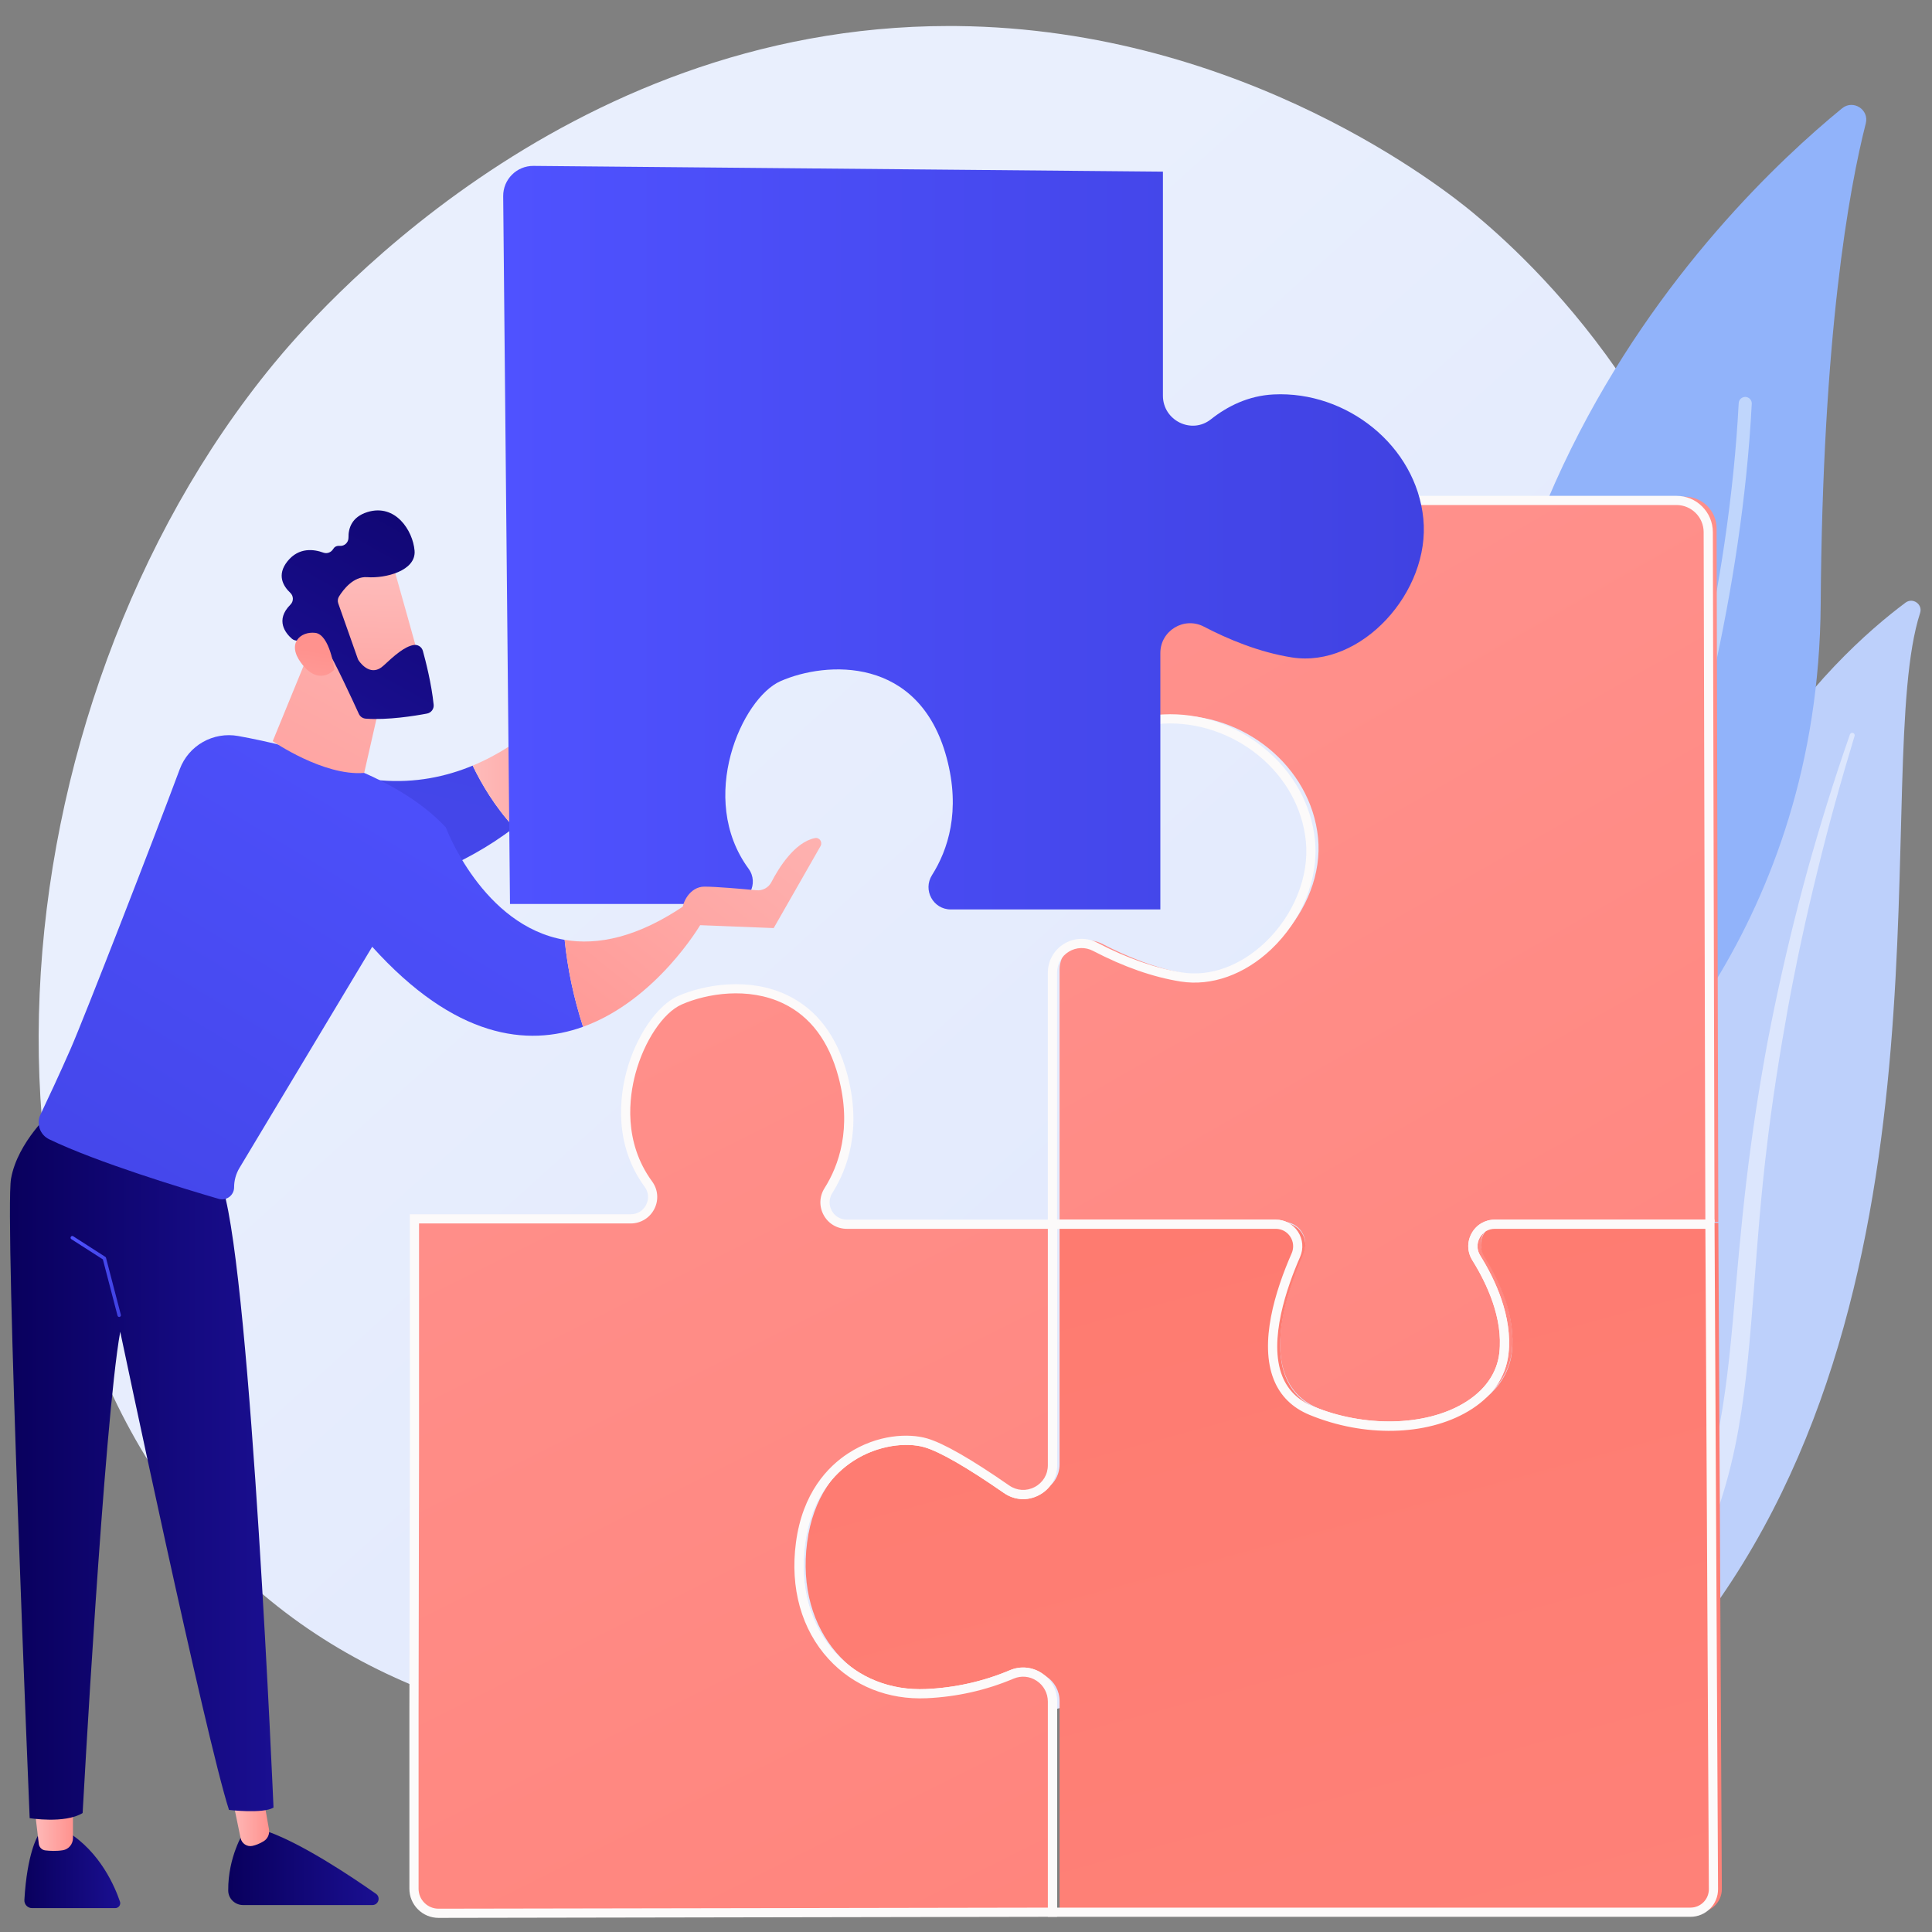 <?xml version="1.0" encoding="UTF-8" standalone="no"?>
<!-- Created with Inkscape (http://www.inkscape.org/) -->

<svg
   version="1.1"
   id="svg2"
   width="4946.667"
   height="4946.667"
   viewBox="0 0 4946.667 4946.667"
   sodipodi:docname="service-resolution.svg"
   inkscape:version="1.2.2 (b0a8486541, 2022-12-01)"
   xmlns:inkscape="http://www.inkscape.org/namespaces/inkscape"
   xmlns:sodipodi="http://sodipodi.sourceforge.net/DTD/sodipodi-0.dtd"
   xmlns="http://www.w3.org/2000/svg"
   xmlns:svg="http://www.w3.org/2000/svg">
  <rect x="0" y="0" width="4946.667" height="4946.667" fill="#808080" stroke="none"/>
  <defs
     id="defs6">
    <clipPath
       clipPathUnits="userSpaceOnUse"
       id="clipPath22">
      <path
         d="m 15637.7,7106.4 c -398.5,0 -791,16 -1176.3,47.9 -1450.8,120.1 -4369.9,361.7 -6649.17,2517.1 -4377.15,4139.3 -3703.03,12791.7 487.15,17885.7 536.02,651.6 4225.32,4992.9 9979.42,4992.9 38.5,0 77,-0.2 115.7,-0.6 4261.4,-43.1 7252.5,-2450.3 7616.2,-2750.2 416.7,-343.6 1289.3,-1116.3 2129.5,-2322.9 -1630.4,-2678.4 -2836.6,-6557 -1376.2,-11523.8 46.2,-157 188.2,-249.2 335.1,-249.2 75.8,0 152.7,24.5 218.6,77.2 354.9,284.5 901.2,772 1473.7,1469.5 -48.4,-454.3 -72.9,-932.9 -68.9,-1436.8 4,-491 -2,-956.5 -17.2,-1397.4 -2613.4,-4964.2 -8247,-7309.4 -13067.6,-7309.4"
         id="path20" />
    </clipPath>
    <linearGradient
       x1="0"
       y1="0"
       x2="1"
       y2="0"
       gradientUnits="userSpaceOnUse"
       gradientTransform="matrix(-18697.3,20181.2,20181.2,18697.3,31731.4,3798.4)"
       spreadMethod="pad"
       id="linearGradient28">
      <stop
         style="stop-opacity:1;stop-color:#dae3fe"
         offset="0"
         id="stop24" />
      <stop
         style="stop-opacity:1;stop-color:#e9effd"
         offset="1"
         id="stop26" />
    </linearGradient>
    <clipPath
       clipPathUnits="userSpaceOnUse"
       id="clipPath46">
      <path
         d="m 26119,14375.3 c 228.3,-366 467.3,-888.3 409.2,-1410.7 -106.1,-954.8 -1570.4,-1379.1 -2853.9,-848.7 -914.9,378.1 -525.4,1618.8 -226.3,2300.1 94.8,215.9 -62,458.1 -297.7,458.1 h -3305.5 v 3723.3 c 0,325.1 344.1,534.2 632.3,383.7 345.3,-180.3 799.4,-371.6 1277.3,-447 1007.8,-159.1 2015.6,954.8 1909.5,2015.6 -106.1,1060.8 -1113.9,1856.5 -2174.8,1803.5 -365.1,-18.3 -669.2,-170.3 -911.1,-361.9 -281.1,-222.6 -695.8,-15.3 -695.8,343.3 v 3254.2 h 9200.7 c 259.1,0 469.3,-209.7 469.9,-468.8 l 25.2,-10245.9 h -3184.7 c -256.1,0 -409.8,-281.5 -274.3,-498.8 z"
         id="path44" />
    </clipPath>
    <linearGradient
       x1="0"
       y1="0"
       x2="1"
       y2="0"
       gradientUnits="userSpaceOnUse"
       gradientTransform="matrix(21491.8,-40131.7,40131.7,21491.8,21548.5,25938.1)"
       spreadMethod="pad"
       id="linearGradient52">
      <stop
         style="stop-opacity:1;stop-color:#ff928e"
         offset="0"
         id="stop48" />
      <stop
         style="stop-opacity:1;stop-color:#fe7062"
         offset="1"
         id="stop50" />
    </linearGradient>
    <clipPath
       clipPathUnits="userSpaceOnUse"
       id="clipPath64">
      <path
         d="m 19844.8,4689.9 v 3118 c 0,310.3 -316.2,523 -601.9,402 -314.8,-133.2 -743.4,-260.6 -1262.9,-284.4 -1158.6,-53 -2040.6,901.7 -1864.9,2227.8 175.8,1326.1 1303.8,1644.4 1853.7,1485.2 287.1,-83.1 785.8,-401.6 1196.8,-687.2 286.9,-199.3 679.2,6.3 679.2,355.8 v 3567 h 3305.5 c 235.7,0 392.5,-242.2 297.7,-458.1 -299.1,-681.3 -688.6,-1922 226.3,-2300.1 1283.5,-530.4 2747.8,-106.1 2853.9,848.7 58.1,522.4 -180.9,1044.7 -409.2,1410.7 -135.5,217.3 18.2,498.8 274.3,498.8 H 29578 l 51.9,-9842.1 c 1,-188.7 -151.7,-342.1 -340.3,-342.1 z"
         id="path62" />
    </clipPath>
    <linearGradient
       x1="0"
       y1="0"
       x2="1"
       y2="0"
       gradientUnits="userSpaceOnUse"
       gradientTransform="matrix(-18488.5,62478.1,-62478.1,-18488.5,34555.7,-27421.2)"
       spreadMethod="pad"
       id="linearGradient70">
      <stop
         style="stop-opacity:1;stop-color:#ff928e"
         offset="0"
         id="stop66" />
      <stop
         style="stop-opacity:1;stop-color:#fe7062"
         offset="1"
         id="stop68" />
    </linearGradient>
    <clipPath
       clipPathUnits="userSpaceOnUse"
       id="clipPath82">
      <path
         d="m 10757.3,4674.1 c -200.8,-0.4 -363.8,162.3 -363.8,363.1 v 2624 c 0,338.4 6.7,3480.7 6.7,3824.9 v 3467.6 h 3201.5 c 263.9,0 418.7,300 262.7,512.8 -749.4,1022 -95.5,2476.6 463.9,2722.8 663.1,291.8 2015.7,371.3 2413.5,-1113.9 207.2,-773.7 17,-1338.6 -212.7,-1702.4 -136.9,-216.6 16.2,-498.9 272.5,-498.9 h 3043.2 v -3567 c 0,-349.5 -392.3,-555.1 -679.2,-355.8 -411,285.6 -909.7,604.1 -1196.8,687.2 -549.9,159.2 -1677.9,-159.1 -1853.7,-1485.2 -175.7,-1326.1 706.3,-2280.8 1864.9,-2227.8 519.5,23.8 948.1,151.2 1262.9,284.4 285.7,121 601.9,-91.7 601.9,-402 v -3118 z"
         id="path80" />
    </clipPath>
    <linearGradient
       x1="0"
       y1="0"
       x2="1"
       y2="0"
       gradientUnits="userSpaceOnUse"
       gradientTransform="matrix(22570.3,-42145.5,42145.5,22570.3,9544.53,20319.6)"
       spreadMethod="pad"
       id="linearGradient88">
      <stop
         style="stop-opacity:1;stop-color:#ff928e"
         offset="0"
         id="stop84" />
      <stop
         style="stop-opacity:1;stop-color:#fe7062"
         offset="1"
         id="stop86" />
    </linearGradient>
    <clipPath
       clipPathUnits="userSpaceOnUse"
       id="clipPath100">
      <path
         d="m 4814.29,5804 c 0,0 -157.37,-248 -196.96,-942.6 -3.69,-64.7 47.57,-119.8 112.39,-119.8 h 1230.84 c 49.52,0 84.86,48.5 69.01,95.5 -72.12,213.4 -290.2,733.9 -776.8,1031.3 z"
         id="path98" />
    </clipPath>
    <linearGradient
       x1="0"
       y1="0"
       x2="1"
       y2="0"
       gradientUnits="userSpaceOnUse"
       gradientTransform="matrix(1416.26,0,0,-1416.26,4617.14,5305)"
       spreadMethod="pad"
       id="linearGradient106">
      <stop
         style="stop-opacity:1;stop-color:#09005d"
         offset="0"
         id="stop102" />
      <stop
         style="stop-opacity:1;stop-color:#1a0f91"
         offset="1"
         id="stop104" />
    </linearGradient>
    <clipPath
       clipPathUnits="userSpaceOnUse"
       id="clipPath116">
      <path
         d="m 4760.81,6274.6 69.61,-583.7 c 6.01,-50.3 45.48,-90.7 95.87,-96.5 67.31,-7.7 165.17,-13.2 260.26,2.5 86.43,14.3 148.65,91.2 148.65,178.9 v 563.6 z"
         id="path114" />
    </clipPath>
    <linearGradient
       x1="0"
       y1="0"
       x2="1"
       y2="0"
       gradientUnits="userSpaceOnUse"
       gradientTransform="matrix(574.388,0,0,-574.388,4760.81,5963.1)"
       spreadMethod="pad"
       id="linearGradient122">
      <stop
         style="stop-opacity:1;stop-color:#febbba"
         offset="0"
         id="stop118" />
      <stop
         style="stop-opacity:1;stop-color:#ff928e"
         offset="1"
         id="stop120" />
    </linearGradient>
    <clipPath
       clipPathUnits="userSpaceOnUse"
       id="clipPath132">
      <path
         d="m 7859.62,5868.4 c 0,0 -235.59,-366.2 -230.54,-868.8 1.18,-118.4 100.3,-212.7 218.7,-212.7 H 9759.4 c 89.52,0 125.86,115 52.61,166.4 -361.74,254 -1072.72,728.6 -1586.96,915.1 z"
         id="path130" />
    </clipPath>
    <linearGradient
       x1="0"
       y1="0"
       x2="1"
       y2="0"
       gradientUnits="userSpaceOnUse"
       gradientTransform="matrix(2222.17,0,0,-2222.17,7629,5327.6)"
       spreadMethod="pad"
       id="linearGradient138">
      <stop
         style="stop-opacity:1;stop-color:#09005d"
         offset="0"
         id="stop134" />
      <stop
         style="stop-opacity:1;stop-color:#1a0f91"
         offset="1"
         id="stop136" />
    </linearGradient>
    <clipPath
       clipPathUnits="userSpaceOnUse"
       id="clipPath148">
      <path
         d="m 7662.75,6498.8 148.49,-720.9 c 16.6,-80.7 95.49,-134.9 175.84,-117 48.85,10.9 106.47,31.8 168.06,70.3 58.52,36.6 88.17,106.2 76.22,174.2 l -153.6,873.4 z"
         id="path146" />
    </clipPath>
    <linearGradient
       x1="0"
       y1="0"
       x2="1"
       y2="0"
       gradientUnits="userSpaceOnUse"
       gradientTransform="matrix(571.227,0,0,-571.227,7662.75,6218.1)"
       spreadMethod="pad"
       id="linearGradient154">
      <stop
         style="stop-opacity:1;stop-color:#febbba"
         offset="0"
         id="stop150" />
      <stop
         style="stop-opacity:1;stop-color:#ff928e"
         offset="1"
         id="stop152" />
    </linearGradient>
    <clipPath
       clipPathUnits="userSpaceOnUse"
       id="clipPath164">
      <path
         d="m 5033.56,16522.2 c 0,0 -516.3,-455.1 -613.48,-1002.8 -97.16,-547.6 275.31,-9448.7 275.31,-9448.7 0,0 516.28,-85.9 782.42,75.4 0,0 315.66,5776.7 555.6,7111.6 0,0 1258.3,-5984 1606.94,-7065.2 0,0 497.39,-60.5 657.79,34.2 0,0 -329.6,7756.8 -743.77,9135.8 z"
         id="path162" />
    </clipPath>
    <linearGradient
       x1="0"
       y1="0"
       x2="1"
       y2="0"
       gradientUnits="userSpaceOnUse"
       gradientTransform="matrix(3894.23,0,0,-3894.23,4403.91,11285)"
       spreadMethod="pad"
       id="linearGradient170">
      <stop
         style="stop-opacity:1;stop-color:#09005d"
         offset="0"
         id="stop166" />
      <stop
         style="stop-opacity:1;stop-color:#1a0f91"
         offset="1"
         id="stop168" />
    </linearGradient>
    <clipPath
       clipPathUnits="userSpaceOnUse"
       id="clipPath180">
      <path
         d="m 6018.37,13476 c -11.33,0 -21.66,7.6 -24.65,19 l -216.79,831.7 -465.45,298.5 c -11.86,7.6 -15.28,23.4 -7.67,35.3 7.57,11.9 23.32,15.3 35.25,7.7 l 473.82,-304 c 5.38,-3.4 9.27,-8.8 10.89,-15 l 219.32,-841.3 c 3.56,-13.6 -4.62,-27.5 -18.24,-31.1 -2.16,-0.6 -4.32,-0.8 -6.48,-0.8 z"
         id="path178" />
    </clipPath>
    <linearGradient
       x1="0"
       y1="0"
       x2="1"
       y2="0"
       gradientUnits="userSpaceOnUse"
       gradientTransform="matrix(744.164,0,0,-744.164,5299.76,14074.1)"
       spreadMethod="pad"
       id="linearGradient186">
      <stop
         style="stop-opacity:1;stop-color:#4f52ff"
         offset="0"
         id="stop182" />
      <stop
         style="stop-opacity:1;stop-color:#4042e2"
         offset="1"
         id="stop184" />
    </linearGradient>
    <clipPath
       clipPathUnits="userSpaceOnUse"
       id="clipPath196">
      <path
         d="m 9884.87,21404 c -2173.46,180.5 -2741.52,-269.3 -2741.52,-269.3 l 1044.49,-1648.9 c 0,0 2135.66,42.1 3665.86,1221.6 -286.3,308.4 -485.2,649.3 -612.8,914.7 -394.6,-164 -849,-260.1 -1356.03,-218.1 z"
         id="path194" />
    </clipPath>
    <linearGradient
       x1="0"
       y1="0"
       x2="1"
       y2="0"
       gradientUnits="userSpaceOnUse"
       gradientTransform="matrix(3929.96,16633.9,16633.9,-3929.96,6607.57,8684.8)"
       spreadMethod="pad"
       id="linearGradient202">
      <stop
         style="stop-opacity:1;stop-color:#4f52ff"
         offset="0"
         id="stop198" />
      <stop
         style="stop-opacity:1;stop-color:#4042e2"
         offset="1"
         id="stop200" />
    </linearGradient>
    <clipPath
       clipPathUnits="userSpaceOnUse"
       id="clipPath212">
      <path
         d="m 13288.5,24594.4 c -2.9,69.6 -97.3,88.6 -126.9,25.5 l -277.4,-591.8 c -53.5,-114.4 -70.7,-242.4 -49.2,-366.9 l 97.3,-344.4 c 29.1,-168 -14.8,-340.1 -121.2,-473.2 -254.9,-318.6 -797.6,-900.5 -1570.2,-1221.5 127.6,-265.4 326.5,-606.3 612.8,-914.7 561.5,432.8 1041.6,1018.4 1304.7,1811.6 126,38.7 210.2,157.4 205.2,289.1 z"
         id="path210" />
    </clipPath>
    <linearGradient
       x1="0"
       y1="0"
       x2="1"
       y2="0"
       gradientUnits="userSpaceOnUse"
       gradientTransform="matrix(2122.95,0,0,-2122.95,11240.9,22682.9)"
       spreadMethod="pad"
       id="linearGradient218">
      <stop
         style="stop-opacity:1;stop-color:#febbba"
         offset="0"
         id="stop214" />
      <stop
         style="stop-opacity:1;stop-color:#ff928e"
         offset="1"
         id="stop216" />
    </linearGradient>
    <clipPath
       clipPathUnits="userSpaceOnUse"
       id="clipPath228">
      <path
         d="m 10844,20709.4 c -765.1,824.5 -2222.54,1197 -3066.34,1350 -369.68,67.1 -734.07,-138.6 -865.06,-490.8 -379.73,-1020.7 -1412.48,-3676.4 -1612.65,-4132.8 -164.23,-374.5 -335.71,-740.2 -444.66,-968.8 -65.1,-136.6 -8.22,-300.1 128.09,-365.8 709.93,-342.2 1987.36,-729.3 2505.25,-880.4 113.92,-33.2 227.35,52.3 227.35,171 0,100.6 27.35,199.4 79.14,285.7 l 1961.37,3268.4 C 10979,17590.4 12049.6,17466.5 12872,17763.2 c -138.3,427.4 -228.8,855.5 -272.2,1284.5 -1215,208.2 -1755.8,1661.7 -1755.8,1661.7 z"
         id="path226" />
    </clipPath>
    <linearGradient
       x1="0"
       y1="0"
       x2="1"
       y2="0"
       gradientUnits="userSpaceOnUse"
       gradientTransform="matrix(-6941.21,-11330.5,-11330.5,6941.21,11800.2,22794.1)"
       spreadMethod="pad"
       id="linearGradient234">
      <stop
         style="stop-opacity:1;stop-color:#4f52ff"
         offset="0"
         id="stop230" />
      <stop
         style="stop-opacity:1;stop-color:#4042e2"
         offset="1"
         id="stop232" />
    </linearGradient>
    <clipPath
       clipPathUnits="userSpaceOnUse"
       id="clipPath244">
      <path
         d="m 14608.1,19275.2 -219.3,292.4 c -709.9,-487.5 -1303.2,-603.1 -1789,-519.9 43.4,-429 133.9,-857.1 272.2,-1284.5 1083.5,390.9 1736.1,1512 1736.1,1512 z"
         id="path242" />
    </clipPath>
    <linearGradient
       x1="0"
       y1="0"
       x2="1"
       y2="0"
       gradientUnits="userSpaceOnUse"
       gradientTransform="matrix(-4587.09,-5706.78,-5706.78,4587.09,16291.7,22481.4)"
       spreadMethod="pad"
       id="linearGradient250">
      <stop
         style="stop-opacity:1;stop-color:#febbba"
         offset="0"
         id="stop246" />
      <stop
         style="stop-opacity:1;stop-color:#ff928e"
         offset="1"
         id="stop248" />
    </linearGradient>
    <clipPath
       clipPathUnits="userSpaceOnUse"
       id="clipPath260">
      <path
         d="m 8938.29,23573.6 -651.77,-1590.4 c 0,0 748.89,-518.4 1351.39,-469.1 l 325.28,1430.2 z"
         id="path258" />
    </clipPath>
    <linearGradient
       x1="0"
       y1="0"
       x2="1"
       y2="0"
       gradientUnits="userSpaceOnUse"
       gradientTransform="matrix(-4442.63,-8162.9,-8162.9,4442.63,11131.2,25930.3)"
       spreadMethod="pad"
       id="linearGradient266">
      <stop
         style="stop-opacity:1;stop-color:#febbba"
         offset="0"
         id="stop262" />
      <stop
         style="stop-opacity:1;stop-color:#ff928e"
         offset="1"
         id="stop264" />
    </linearGradient>
    <clipPath
       clipPathUnits="userSpaceOnUse"
       id="clipPath276">
      <path
         d="m 10039.3,24657.9 c 14.9,-21.2 471.5,-1670.6 471.5,-1670.6 l -947.38,-240.7 -665.03,1499 c 0,0 890.97,766.3 1140.91,412.3 z"
         id="path274" />
    </clipPath>
    <linearGradient
       x1="0"
       y1="0"
       x2="1"
       y2="0"
       gradientUnits="userSpaceOnUse"
       gradientTransform="matrix(-106.166,-3254.36,-3254.36,106.166,9731.01,24426.4)"
       spreadMethod="pad"
       id="linearGradient282">
      <stop
         style="stop-opacity:1;stop-color:#febbba"
         offset="0"
         id="stop278" />
      <stop
         style="stop-opacity:1;stop-color:#ff928e"
         offset="1"
         id="stop280" />
    </linearGradient>
    <clipPath
       clipPathUnits="userSpaceOnUse"
       id="clipPath292">
      <path
         d="m 9255.14,24017.9 288.29,-816.6 c 3.69,-10.5 8.64,-20.1 15.03,-29.2 39.12,-55.6 187.74,-237 364.03,-73.6 159.91,148.2 308.11,281.2 445.01,305.3 61.4,10.8 121,-26.7 137.6,-86.8 41.4,-149.9 128.6,-489.4 159.3,-795.8 6.2,-62.2 -36.7,-118.4 -98.1,-130.1 -185,-35.1 -577.37,-98.3 -904.89,-75.2 -44.38,3.1 -83.44,29.7 -101.95,70.2 -90.25,197.2 -366.8,795.6 -469.66,950.4 -96.54,145.4 -333.2,141.3 -432.46,132.5 -32.54,-2.9 -64.53,7.6 -89.1,29.1 -86.83,76.2 -252.09,270.5 -19.62,503.1 48.65,48.7 47.34,127.2 -2.8,174.4 -99.83,93.8 -206.6,260.3 -40.27,466.8 169.05,209.8 392.21,176.4 528.95,126.6 55.28,-20.2 115.59,3.1 145.64,53.7 17.12,28.8 46.95,50.6 98.71,46.2 69.72,-6 128.36,52.2 127.11,122.2 -2.42,134.4 45.71,304.3 278.94,376.9 413.8,128.8 671.9,-271 697.5,-569.4 25.5,-298.3 -431.09,-412.5 -699.59,-392.3 -204.16,15.3 -355.73,-187.1 -416.66,-285 -19.3,-31 -23.16,-69 -11.01,-103.4 z"
         id="path290" />
    </clipPath>
    <linearGradient
       x1="0"
       y1="0"
       x2="1"
       y2="0"
       gradientUnits="userSpaceOnUse"
       gradientTransform="matrix(-2894.18,-5148.58,-5148.58,2894.18,11811.6,27527.7)"
       spreadMethod="pad"
       id="linearGradient298">
      <stop
         style="stop-opacity:1;stop-color:#09005d"
         offset="0"
         id="stop294" />
      <stop
         style="stop-opacity:1;stop-color:#1a0f91"
         offset="1"
         id="stop296" />
    </linearGradient>
    <clipPath
       clipPathUnits="userSpaceOnUse"
       id="clipPath308">
      <path
         d="m 9197.72,23040.3 c 0,0 -66.85,517.9 -282.3,543.3 -215.45,25.4 -425.16,-151.7 -210.95,-442.4 266.44,-361.6 493.25,-100.9 493.25,-100.9 z"
         id="path306" />
    </clipPath>
    <linearGradient
       x1="0"
       y1="0"
       x2="1"
       y2="0"
       gradientUnits="userSpaceOnUse"
       gradientTransform="matrix(354.836,2228.22,2228.22,-354.836,8567.89,21087.5)"
       spreadMethod="pad"
       id="linearGradient314">
      <stop
         style="stop-opacity:1;stop-color:#febbba"
         offset="0"
         id="stop310" />
      <stop
         style="stop-opacity:1;stop-color:#ff928e"
         offset="1"
         id="stop312" />
    </linearGradient>
    <clipPath
       clipPathUnits="userSpaceOnUse"
       id="clipPath324">
      <path
         d="m 18027.9,20004.6 c 233.8,370.1 427.3,944.8 216.5,1732 -404.7,1511.1 -1780.9,1430.1 -2455.5,1133.3 -569.2,-250.5 -1234.4,-1730.4 -472,-2770.2 158.7,-216.5 1.2,-521.8 -267.2,-521.8 h -3257.3 l -100.6,10457.2 c -2.3,248.2 199.4,450.1 447.7,447.9 l 9300,-84.8 v -3310.9 c 0,-364.8 421.8,-575.7 707.9,-349.2 246.1,194.9 555.5,349.6 927,368.2 1079.3,53.9 2104.7,-755.6 2212.6,-1834.9 107.9,-1079.3 -917.4,-2212.6 -1942.8,-2050.7 -486.2,76.7 -948.1,271.4 -1299.5,454.8 -293.2,153 -643.3,-59.7 -643.3,-390.4 V 19497 h -3096.2 c -260.7,0 -416.5,287.1 -277.3,507.6 z"
         id="path322" />
    </clipPath>
    <linearGradient
       x1="0"
       y1="0"
       x2="1"
       y2="0"
       gradientUnits="userSpaceOnUse"
       gradientTransform="matrix(13603,0,0,-13603,11691.8,24990)"
       spreadMethod="pad"
       id="linearGradient330">
      <stop
         style="stop-opacity:1;stop-color:#4f52ff"
         offset="0"
         id="stop326" />
      <stop
         style="stop-opacity:1;stop-color:#4042e2"
         offset="1"
         id="stop328" />
    </linearGradient>
    <clipPath
       clipPathUnits="userSpaceOnUse"
       id="clipPath340">
      <path
         d="m 14453.4,19269.9 1235.3,-48.1 692.1,1211.6 c 33.3,58.2 -16.3,131.3 -82.1,118.1 -301.3,-60.3 -536.4,-442.4 -644.2,-651 -42.1,-81.6 -130.1,-128.7 -221.5,-120.1 -213.1,20.3 -587.8,53.4 -768.8,53.6 -216.9,0.3 -336.9,-249.2 -320.1,-354.9 3.4,-21.6 6.2,-34.6 6.2,-34.6 z"
         id="path338" />
    </clipPath>
    <linearGradient
       x1="0"
       y1="0"
       x2="1"
       y2="0"
       gradientUnits="userSpaceOnUse"
       gradientTransform="matrix(-5149.09,-6405.96,-6405.96,5149.09,17295.1,22249.3)"
       spreadMethod="pad"
       id="linearGradient346">
      <stop
         style="stop-opacity:1;stop-color:#febbba"
         offset="0"
         id="stop342" />
      <stop
         style="stop-opacity:1;stop-color:#ff928e"
         offset="1"
         id="stop344" />
    </linearGradient>
  </defs>
  <sodipodi:namedview
     id="namedview4"
     pagecolor="#ffffff"
     bordercolor="#000000"
     borderopacity="0.25"
     inkscape:showpageshadow="2"
     inkscape:pageopacity="0.0"
     inkscape:pagecheckerboard="0"
     inkscape:deskcolor="#d1d1d1"
     showgrid="false"
     inkscape:zoom="0.12507785"
     inkscape:cx="1259.2157"
     inkscape:cy="2254.5958"
     inkscape:window-width="1920"
     inkscape:window-height="1043"
     inkscape:window-x="0"
     inkscape:window-y="0"
     inkscape:window-maximized="1"
     inkscape:current-layer="g10">
    <inkscape:page
       x="0"
       y="0"
       id="page8"
       width="4946.667"
       height="4946.667" />
  </sodipodi:namedview>
  <g
     id="g10"
     inkscape:groupmode="layer"
     inkscape:label="Page 1"
     transform="matrix(1.333,0,0,-1.333,0,4946.667)">
    <g
       id="g16"
       transform="matrix(0.13,0,0,0.13,-553.421,-570.513)">
      <g
         id="g18"
         clip-path="url(#clipPath22)">
        <path
           d="m 15637.7,7106.4 c -398.5,0 -791,16 -1176.3,47.9 -1450.8,120.1 -4369.9,361.7 -6649.17,2517.1 -4377.15,4139.3 -3703.03,12791.7 487.15,17885.7 536.02,651.6 4225.32,4992.9 9979.42,4992.9 38.5,0 77,-0.2 115.7,-0.6 4261.4,-43.1 7252.5,-2450.3 7616.2,-2750.2 416.7,-343.6 1289.3,-1116.3 2129.5,-2322.9 -1630.4,-2678.4 -2836.6,-6557 -1376.2,-11523.8 46.2,-157 188.2,-249.2 335.1,-249.2 75.8,0 152.7,24.5 218.6,77.2 354.9,284.5 901.2,772 1473.7,1469.5 -48.4,-454.3 -72.9,-932.9 -68.9,-1436.8 4,-491 -2,-956.5 -17.2,-1397.4 -2613.4,-4964.2 -8247,-7309.4 -13067.6,-7309.4"
           style="fill:url(#linearGradient28);fill-opacity:1;fill-rule:nonzero;stroke:none"
           id="path30" />
      </g>
    </g>
    <path
       d="m 3688.078,2533.584 c 5.385,16.608 -13.988,30.258 -27.988,19.826 -142.158,-106.021 -491.829,-432.143 -486.678,-1072.111 6.475,-802.938 -191.347,-1073.175 -416.741,-1226.102 0,0 291.438,50.837 502.209,323.903 517.481,670.434 333.491,1659.088 429.197,1954.484"
       style="fill:#bdd0fb;fill-opacity:1;fill-rule:nonzero;stroke:none;stroke-width:0.13"
       id="path32" />
    <path
       d="m 2873.878,303.193 c -5.917,0 -11.691,3.023 -14.961,8.46 -4.879,8.097 -2.388,18.581 5.514,23.654 l 0.052,0.026 c 18.749,12.015 37.33,24.212 55.314,37.213 9.096,6.345 17.88,13.092 26.794,19.671 8.655,6.903 17.582,13.468 26.016,20.631 34.216,28.092 66.408,58.532 96.186,91.216 59.829,64.993 110.251,139.264 150.955,217.57 19.917,39.406 36.889,80.2 50.669,122.163 13.754,41.975 24.303,85.066 32.399,128.806 16.193,87.505 23.563,177.178 31.361,267.071 7.915,89.893 16.492,180.175 28.766,269.977 6.021,44.895 12.846,89.685 20.462,134.346 3.685,22.343 7.798,44.609 11.872,66.888 4.282,22.227 8.693,44.441 13.287,66.602 18.516,88.634 39.73,176.672 63.709,263.905 24.381,87.129 51.071,173.571 81.044,258.845 0.688,1.92 2.491,3.127 4.412,3.127 0.519,0 1.038,-0.091 1.557,-0.273 2.361,-0.83 3.633,-3.386 2.92,-5.761 -26.08,-86.338 -50.461,-173.143 -71.624,-260.726 -21.617,-87.441 -40.587,-175.504 -56.767,-264.035 -15.856,-88.582 -30.038,-177.45 -40.418,-266.785 -10.796,-89.296 -17.737,-178.942 -24.394,-268.978 -7.149,-89.945 -13.845,-180.59 -29.843,-270.834 -15.882,-90.062 -42.767,-179.682 -85.222,-261.738 -10.614,-20.436 -21.63,-40.768 -33.749,-60.257 -11.756,-19.709 -24.381,-38.913 -37.343,-57.87 -26.132,-37.81 -54.821,-73.946 -86.052,-107.786 -62.658,-67.536 -135.553,-125.484 -213.95,-172.624 -2.816,-1.7 -5.917,-2.504 -8.966,-2.504"
       style="fill:#dce6fd;fill-opacity:1;fill-rule:nonzero;stroke:none;stroke-width:0.13"
       id="path34" />
    <path
       d="m 2919.291,1499.374 c 9.07,-30.868 46.724,-42.429 71.844,-22.317 138.537,111.043 501.846,460.416 506.011,1073.318 3.503,517.572 54.6,797.891 86.61,923.544 6.76,26.56 -24.316,46.335 -45.543,28.974 C 3304.048,3311.402 2590.38,2618.002 2919.291,1499.374"
       style="fill:#91b3fa;fill-opacity:1;fill-rule:nonzero;stroke:none;stroke-width:0.13"
       id="path36" />
    <path
       d="m 2970.336,1493.898 c -1.855,0 -3.724,0.415 -5.502,1.272 -0.752,0.363 -1.44,0.791 -2.076,1.272 -4.697,3.555 -6.384,10.043 -3.698,15.531 3.425,7.02 343.469,710.437 380.579,1424.637 0.35,6.708 5.904,11.911 12.534,11.911 0.221,0 0.441,0 0.662,-0.013 6.942,-0.363 12.262,-6.28 11.898,-13.196 -37.382,-719.442 -379.645,-1427.297 -383.096,-1434.369 -2.18,-4.45 -6.656,-7.045 -11.302,-7.045"
       style="fill:#c0d6fc;fill-opacity:1;fill-rule:nonzero;stroke:none;stroke-width:0.13"
       id="path38" />
    <g
       id="g40"
       transform="matrix(0.13,0,0,0.13,-544.637,-569.63)">
      <g
         id="g42"
         clip-path="url(#clipPath46)">
        <path
           d="m 26119,14375.3 c 228.3,-366 467.3,-888.3 409.2,-1410.7 -106.1,-954.8 -1570.4,-1379.1 -2853.9,-848.7 -914.9,378.1 -525.4,1618.8 -226.3,2300.1 94.8,215.9 -62,458.1 -297.7,458.1 h -3305.5 v 3723.3 c 0,325.1 344.1,534.2 632.3,383.7 345.3,-180.3 799.4,-371.6 1277.3,-447 1007.8,-159.1 2015.6,954.8 1909.5,2015.6 -106.1,1060.8 -1113.9,1856.5 -2174.8,1803.5 -365.1,-18.3 -669.2,-170.3 -911.1,-361.9 -281.1,-222.6 -695.8,-15.3 -695.8,343.3 v 3254.2 h 9200.7 c 259.1,0 469.3,-209.7 469.9,-468.8 l 25.2,-10245.9 h -3184.7 c -256.1,0 -409.8,-281.5 -274.3,-498.8"
           style="fill:url(#linearGradient52);fill-opacity:1;fill-rule:nonzero;stroke:none"
           id="path54" />
      </g>
    </g>
    <path
       d="m 2030.34,1368.284 h 420.063 c 17.296,0 33.269,-8.642 42.715,-23.122 9.511,-14.545 11.003,-32.75 3.996,-48.696 -24.588,-56.027 -61.711,-160.297 -33.995,-229.17 10.679,-26.535 30.414,-45.907 58.648,-57.571 98.496,-40.704 214.702,-38.485 289.155,5.553 40.743,24.095 64.604,57.766 69.003,97.38 7.344,66.187 -24.121,132.997 -51.81,177.399 -10.043,16.089 -10.562,35.552 -1.401,52.07 9.096,16.375 25.717,26.158 44.479,26.158 h 404.375 l -3.244,1320.588 c -0.077,28.675 -23.459,52.005 -52.148,52.005 H 2035.192 v -413.406 c 0,-18.386 10.328,-34.8 26.976,-42.858 16.479,-7.967 34.787,-6.008 48.995,5.242 38.173,30.233 79.642,46.659 123.252,48.839 69.405,3.477 138.174,-19.528 193.579,-64.773 56.261,-45.946 91.009,-108.863 97.834,-177.165 7.305,-73.142 -25.017,-153.407 -84.378,-209.487 -51.33,-48.489 -114.572,-70.975 -173.545,-61.646 -52.9,8.343 -109.564,28.157 -168.446,58.895 -14.766,7.707 -32.101,7.162 -46.335,-1.453 -14.273,-8.655 -22.785,-23.797 -22.785,-40.509 z m 638.256,-405.699 c -50.643,0 -103.751,10.225 -153.576,30.816 -32.789,13.559 -55.768,36.201 -68.289,67.303 -28.611,71.118 2.816,171.326 34.216,242.859 4.593,10.471 3.62,22.408 -2.608,31.945 -6.267,9.602 -16.453,15.116 -27.936,15.116 h -437.722 v 491.933 c 0,22.94 11.691,43.727 31.284,55.612 19.567,11.846 43.377,12.599 63.67,1.998 57.169,-29.843 112.029,-49.06 163.022,-57.104 53.51,-8.46 111.341,12.339 158.662,57.052 55.47,52.394 85.715,127.067 78.942,194.889 -6.358,63.592 -38.835,122.279 -91.437,165.24 -51.252,41.858 -117.44,64.059 -181.525,60.815 -39.86,-1.998 -77.943,-17.153 -113.184,-45.05 -19.333,-15.324 -45.258,-18.113 -67.64,-7.292 -22.785,11.029 -36.941,33.541 -36.941,58.752 v 431.066 h 1202.643 c 38.394,0 69.703,-31.232 69.794,-69.626 l 3.296,-1338.287 h -422.074 c -12.262,0 -23.109,-6.384 -29.039,-17.062 -5.995,-10.821 -5.657,-23.589 0.934,-34.164 29.181,-46.763 62.294,-117.466 54.392,-188.687 -5.047,-45.349 -31.867,-83.6 -77.566,-110.627 -42.157,-24.939 -95.226,-37.499 -151.318,-37.499"
       style="fill:#fcfafa;fill-opacity:1;fill-rule:nonzero;stroke:none;stroke-width:0.13"
       id="path56" />
    <g
       id="g58"
       transform="matrix(0.13,0,0,0.13,-544.637,-571.486)">
      <g
         id="g60"
         clip-path="url(#clipPath64)">
        <path
           d="m 19844.8,4689.9 v 3118 c 0,310.3 -316.2,523 -601.9,402 -314.8,-133.2 -743.4,-260.6 -1262.9,-284.4 -1158.6,-53 -2040.6,901.7 -1864.9,2227.8 175.8,1326.1 1303.8,1644.4 1853.7,1485.2 287.1,-83.1 785.8,-401.6 1196.8,-687.2 286.9,-199.3 679.2,6.3 679.2,355.8 v 3567 h 3305.5 c 235.7,0 392.5,-242.2 297.7,-458.1 -299.1,-681.3 -688.6,-1922 226.3,-2300.1 1283.5,-530.4 2747.8,-106.1 2853.9,848.7 58.1,522.4 -180.9,1044.7 -409.2,1410.7 -135.5,217.3 18.2,498.8 274.3,498.8 H 29578 l 51.9,-9842.1 c 1,-188.7 -151.7,-342.1 -340.3,-342.1 h -9444.8"
           style="fill:url(#linearGradient70);fill-opacity:1;fill-rule:nonzero;stroke:none"
           id="path72" />
      </g>
    </g>
    <path
       d="m 2030.34,46.84 h 1216.656 c 9.472,0 18.36,3.698 25.042,10.419 6.682,6.708 10.328,15.622 10.277,25.094 l -6.682,1268.272 h -404.44 c -12.262,0 -23.109,-6.384 -29.039,-17.062 -5.995,-10.821 -5.657,-23.589 0.934,-34.164 29.181,-46.763 62.294,-117.466 54.38,-188.687 -5.034,-45.349 -31.854,-83.6 -77.553,-110.627 -80.226,-47.451 -199.911,-50.072 -304.894,-6.682 -32.789,13.559 -55.768,36.201 -68.276,67.303 -28.623,71.118 2.803,171.313 34.203,242.859 4.593,10.471 3.62,22.408 -2.608,31.945 -6.267,9.602 -16.453,15.116 -27.936,15.116 H 2030.34 V 896.619 c 0,-24.666 -13.053,-46.205 -34.891,-57.623 -21.811,-11.405 -46.906,-9.822 -67.108,4.217 -70.625,49.047 -123.421,79.448 -152.707,87.934 -33.178,9.589 -88.44,5.06 -137.097,-26.716 -35.552,-23.226 -80.408,-69.613 -92.216,-158.675 -10.912,-82.276 9.809,-156.703 58.324,-209.59 43.999,-47.957 105.93,-72.636 174.479,-69.496 56.027,2.569 110.147,14.753 160.829,36.214 20.034,8.486 42.844,6.345 61.049,-5.709 18.373,-12.171 29.337,-32.581 29.337,-54.587 z m 1216.656,-17.659 H 2012.68 V 442.587 c 0,16.076 -8.019,30.972 -21.435,39.86 -13.443,8.914 -29.623,10.432 -44.402,4.178 -52.628,-22.292 -108.772,-34.93 -166.901,-37.602 -73.843,-3.348 -140.717,23.33 -188.298,75.205 -52.122,56.806 -74.439,136.306 -62.827,223.837 12.69,95.706 61.412,145.894 100.066,171.144 56.988,37.226 117.31,38.835 151.655,28.896 31.543,-9.135 84.664,-39.549 157.871,-90.399 14.714,-10.225 32.983,-11.366 48.865,-3.062 15.908,8.317 25.406,24.004 25.406,41.975 v 471.666 h 437.722 c 17.296,0 33.269,-8.642 42.715,-23.122 9.511,-14.545 11.003,-32.75 3.996,-48.696 -24.588,-56.027 -61.711,-160.297 -33.995,-229.17 10.679,-26.535 30.414,-45.907 58.648,-57.571 98.496,-40.704 214.702,-38.485 289.155,5.553 40.743,24.095 64.604,57.766 69.003,97.38 7.344,66.187 -24.121,132.997 -51.81,177.399 -10.043,16.089 -10.562,35.552 -1.401,52.07 9.096,16.375 25.717,26.158 44.479,26.158 h 422.009 l 6.773,-1285.84 c 0.077,-14.195 -5.398,-27.573 -15.415,-37.641 -10.017,-10.069 -23.355,-15.622 -37.563,-15.622"
       style="fill:#fcfafa;fill-opacity:1;fill-rule:nonzero;stroke:none;stroke-width:0.13"
       id="path74" />
    <g
       id="g76"
       transform="matrix(0.13,0,0,0.13,-553.421,-570.513)">
      <g
         id="g78"
         clip-path="url(#clipPath82)">
        <path
           d="m 10757.3,4674.1 c -200.8,-0.4 -363.8,162.3 -363.8,363.1 v 2624 c 0,338.4 6.7,3480.7 6.7,3824.9 v 3467.6 h 3201.5 c 263.9,0 418.7,300 262.7,512.8 -749.4,1022 -95.5,2476.6 463.9,2722.8 663.1,291.8 2015.7,371.3 2413.5,-1113.9 207.2,-773.7 17,-1338.6 -212.7,-1702.4 -136.9,-216.6 16.2,-498.9 272.5,-498.9 h 3043.2 v -3567 c 0,-349.5 -392.3,-555.1 -679.2,-355.8 -411,285.6 -909.7,604.1 -1196.8,687.2 -549.9,159.2 -1677.9,-159.1 -1853.7,-1485.2 -175.7,-1326.1 706.3,-2280.8 1864.9,-2227.8 519.5,23.8 948.1,151.2 1262.9,284.4 285.7,121 601.9,-91.7 601.9,-402 v -3118 l -9087.5,-15.8"
           style="fill:url(#linearGradient88);fill-opacity:1;fill-rule:nonzero;stroke:none"
           id="path90" />
      </g>
    </g>
    <path
       d="m 842.346,44.79 0.026,-8.823 -0.026,8.823 1170.334,2.037 v 395.76 c 0,16.076 -8.019,30.972 -21.435,39.86 -13.443,8.914 -29.623,10.432 -44.402,4.178 -52.628,-22.292 -108.772,-34.93 -166.901,-37.602 -73.843,-3.348 -140.717,23.33 -188.298,75.205 -52.122,56.806 -74.439,136.306 -62.827,223.837 12.69,95.706 61.412,145.894 100.066,171.144 56.988,37.226 117.31,38.835 151.655,28.896 31.543,-9.135 84.664,-39.549 157.871,-90.399 14.714,-10.225 32.983,-11.366 48.865,-3.062 15.908,8.317 25.406,24.004 25.406,41.975 v 454.006 h -386.041 c -18.788,0 -35.397,9.796 -44.453,26.21 -9.122,16.556 -8.512,36.019 1.622,52.057 26.859,42.52 53.264,114.131 26.547,213.898 -18.347,68.484 -53.977,115.844 -105.891,140.743 -67.303,32.295 -147.218,19.1 -195.175,-2.011 -35.487,-15.609 -71.987,-70.3 -88.79,-132.984 -11.95,-44.622 -23.68,-130.856 32.14,-206.995 11.289,-15.389 12.911,-35.552 4.256,-52.641 -8.732,-17.244 -26.158,-27.962 -45.452,-27.962 H 804.873 V 919.845 c 0,-22.421 -0.221,-136.396 -0.441,-249.879 -0.221,-112.522 -0.441,-224.551 -0.441,-246.414 V 83.08 c 0,-10.238 3.996,-19.865 11.25,-27.092 7.227,-7.227 16.829,-11.198 27.041,-11.198 z m -0.065,-17.659 c -14.922,0 -28.961,5.813 -39.523,16.362 -10.588,10.562 -16.414,24.627 -16.414,39.588 V 423.552 c 0,21.863 0.208,133.918 0.428,246.44 0.221,113.469 0.441,227.431 0.441,249.853 v 458.755 h 424.228 c 12.807,0 23.901,6.838 29.701,18.282 5.722,11.289 4.697,24.069 -2.738,34.216 -60.179,82.082 -47.736,174.323 -34.955,222.008 18.088,67.51 58.687,126.963 98.716,144.584 51.395,22.616 137.227,36.642 209.94,1.765 56.767,-27.235 95.563,-78.41 115.299,-152.097 28.377,-105.93 0.077,-182.394 -28.662,-227.885 -6.656,-10.536 -7.059,-23.278 -1.077,-34.112 5.891,-10.692 16.712,-17.075 28.974,-17.075 h 403.701 V 896.619 c 0,-24.666 -13.053,-46.205 -34.891,-57.623 -21.811,-11.405 -46.906,-9.822 -67.108,4.217 -70.625,49.047 -123.421,79.448 -152.707,87.934 -33.178,9.589 -88.44,5.06 -137.097,-26.716 -35.552,-23.226 -80.408,-69.613 -92.216,-158.675 -10.912,-82.276 9.809,-156.703 58.324,-209.59 43.999,-47.957 105.93,-72.636 174.479,-69.496 56.027,2.569 110.147,14.753 160.829,36.214 20.034,8.486 42.844,6.345 61.049,-5.709 18.373,-12.171 29.337,-32.581 29.337,-54.587 V 29.206 L 842.385,27.13 h -0.103"
       style="fill:#fcfafa;fill-opacity:1;fill-rule:nonzero;stroke:none;stroke-width:0.13"
       id="path92" />
    <g
       id="g94"
       transform="matrix(0.13,0,0,0.13,-553.421,-570.513)">
      <g
         id="g96"
         clip-path="url(#clipPath100)">
        <path
           d="m 4814.29,5804 c 0,0 -157.37,-248 -196.96,-942.6 -3.69,-64.7 47.57,-119.8 112.39,-119.8 h 1230.84 c 49.52,0 84.86,48.5 69.01,95.5 -72.12,213.4 -290.2,733.9 -776.8,1031.3 L 4814.29,5804"
           style="fill:url(#linearGradient106);fill-opacity:1;fill-rule:nonzero;stroke:none"
           id="path108" />
      </g>
    </g>
    <g
       id="g110"
       transform="matrix(0.13,0,0,0.13,-553.421,-570.513)">
      <g
         id="g112"
         clip-path="url(#clipPath116)">
        <path
           d="m 4760.81,6274.6 69.61,-583.7 c 6.01,-50.3 45.48,-90.7 95.87,-96.5 67.31,-7.7 165.17,-13.2 260.26,2.5 86.43,14.3 148.65,91.2 148.65,178.9 v 563.6 l -574.39,-64.8"
           style="fill:url(#linearGradient122);fill-opacity:1;fill-rule:nonzero;stroke:none"
           id="path124" />
      </g>
    </g>
    <g
       id="g126"
       transform="matrix(0.13,0,0,0.13,-553.421,-570.513)">
      <g
         id="g128"
         clip-path="url(#clipPath132)">
        <path
           d="m 7859.62,5868.4 c 0,0 -235.59,-366.2 -230.54,-868.8 1.18,-118.4 100.3,-212.7 218.7,-212.7 H 9759.4 c 89.52,0 125.86,115 52.61,166.4 -361.74,254 -1072.72,728.6 -1586.96,915.1 h -365.43"
           style="fill:url(#linearGradient138);fill-opacity:1;fill-rule:nonzero;stroke:none"
           id="path140" />
      </g>
    </g>
    <g
       id="g142"
       transform="matrix(0.13,0,0,0.13,-553.421,-570.513)">
      <g
         id="g144"
         clip-path="url(#clipPath148)">
        <path
           d="m 7662.75,6498.8 148.49,-720.9 c 16.6,-80.7 95.49,-134.9 175.84,-117 48.85,10.9 106.47,31.8 168.06,70.3 58.52,36.6 88.17,106.2 76.22,174.2 l -153.6,873.4 -415.01,-280"
           style="fill:url(#linearGradient154);fill-opacity:1;fill-rule:nonzero;stroke:none"
           id="path156" />
      </g>
    </g>
    <g
       id="g158"
       transform="matrix(0.13,0,0,0.13,-553.421,-570.513)">
      <g
         id="g160"
         clip-path="url(#clipPath164)">
        <path
           d="m 5033.56,16522.2 c 0,0 -516.3,-455.1 -613.48,-1002.8 -97.16,-547.6 275.31,-9448.7 275.31,-9448.7 0,0 516.28,-85.9 782.42,75.4 0,0 315.66,5776.7 555.6,7111.6 0,0 1258.3,-5984 1606.94,-7065.2 0,0 497.39,-60.5 657.79,34.2 0,0 -329.6,7756.8 -743.77,9135.8 l -2520.81,1159.7"
           style="fill:url(#linearGradient170);fill-opacity:1;fill-rule:nonzero;stroke:none"
           id="path172" />
      </g>
    </g>
    <g
       id="g174"
       transform="matrix(0.13,0,0,0.13,-553.421,-570.513)">
      <g
         id="g176"
         clip-path="url(#clipPath180)">
        <path
           d="m 6018.37,13476 c -11.33,0 -21.66,7.6 -24.65,19 l -216.79,831.7 -465.45,298.5 c -11.86,7.6 -15.28,23.4 -7.67,35.3 7.57,11.9 23.32,15.3 35.25,7.7 l 473.82,-304 c 5.38,-3.4 9.27,-8.8 10.89,-15 l 219.32,-841.3 c 3.56,-13.6 -4.62,-27.5 -18.24,-31.1 -2.16,-0.6 -4.32,-0.8 -6.48,-0.8"
           style="fill:url(#linearGradient186);fill-opacity:1;fill-rule:nonzero;stroke:none"
           id="path188" />
      </g>
    </g>
    <g
       id="g190"
       transform="matrix(0.13,0,0,0.13,-553.421,-570.513)">
      <g
         id="g192"
         clip-path="url(#clipPath196)">
        <path
           d="m 9884.87,21404 c -2173.46,180.5 -2741.52,-269.3 -2741.52,-269.3 l 1044.49,-1648.9 c 0,0 2135.66,42.1 3665.86,1221.6 -286.3,308.4 -485.2,649.3 -612.8,914.7 -394.6,-164 -849,-260.1 -1356.03,-218.1"
           style="fill:url(#linearGradient202);fill-opacity:1;fill-rule:nonzero;stroke:none"
           id="path204" />
      </g>
    </g>
    <g
       id="g206"
       transform="matrix(0.13,0,0,0.13,-553.421,-570.513)">
      <g
         id="g208"
         clip-path="url(#clipPath212)">
        <path
           d="m 13288.5,24594.4 c -2.9,69.6 -97.3,88.6 -126.9,25.5 l -277.4,-591.8 c -53.5,-114.4 -70.7,-242.4 -49.2,-366.9 l 97.3,-344.4 c 29.1,-168 -14.8,-340.1 -121.2,-473.2 -254.9,-318.6 -797.6,-900.5 -1570.2,-1221.5 127.6,-265.4 326.5,-606.3 612.8,-914.7 561.5,432.8 1041.6,1018.4 1304.7,1811.6 126,38.7 210.2,157.4 205.2,289.1 l -75.1,1786.3"
           style="fill:url(#linearGradient218);fill-opacity:1;fill-rule:nonzero;stroke:none"
           id="path220" />
      </g>
    </g>
    <g
       id="g222"
       transform="matrix(0.13,0,0,0.13,-553.421,-570.513)">
      <g
         id="g224"
         clip-path="url(#clipPath228)">
        <path
           d="m 10844,20709.4 c -765.1,824.5 -2222.54,1197 -3066.34,1350 -369.68,67.1 -734.07,-138.6 -865.06,-490.8 -379.73,-1020.7 -1412.48,-3676.4 -1612.65,-4132.8 -164.23,-374.5 -335.71,-740.2 -444.66,-968.8 -65.1,-136.6 -8.22,-300.1 128.09,-365.8 709.93,-342.2 1987.36,-729.3 2505.25,-880.4 113.92,-33.2 227.35,52.3 227.35,171 0,100.6 27.35,199.4 79.14,285.7 l 1961.37,3268.4 C 10979,17590.4 12049.6,17466.5 12872,17763.2 c -138.3,427.4 -228.8,855.5 -272.2,1284.5 -1215,208.2 -1755.8,1661.7 -1755.8,1661.7"
           style="fill:url(#linearGradient234);fill-opacity:1;fill-rule:nonzero;stroke:none"
           id="path236" />
      </g>
    </g>
    <g
       id="g238"
       transform="matrix(0.13,0,0,0.13,-553.421,-570.513)">
      <g
         id="g240"
         clip-path="url(#clipPath244)">
        <path
           d="m 14608.1,19275.2 -219.3,292.4 c -709.9,-487.5 -1303.2,-603.1 -1789,-519.9 43.4,-429 133.9,-857.1 272.2,-1284.5 1083.5,390.9 1736.1,1512 1736.1,1512"
           style="fill:url(#linearGradient250);fill-opacity:1;fill-rule:nonzero;stroke:none"
           id="path252" />
      </g>
    </g>
    <g
       id="g254"
       transform="matrix(0.13,0,0,0.13,-553.421,-570.513)">
      <g
         id="g256"
         clip-path="url(#clipPath260)">
        <path
           d="m 8938.29,23573.6 -651.77,-1590.4 c 0,0 748.89,-518.4 1351.39,-469.1 l 325.28,1430.2 -1024.9,629.3"
           style="fill:url(#linearGradient266);fill-opacity:1;fill-rule:nonzero;stroke:none"
           id="path268" />
      </g>
    </g>
    <g
       id="g270"
       transform="matrix(0.13,0,0,0.13,-553.421,-570.513)">
      <g
         id="g272"
         clip-path="url(#clipPath276)">
        <path
           d="m 10039.3,24657.9 c 14.9,-21.2 471.5,-1670.6 471.5,-1670.6 l -947.38,-240.7 -665.03,1499 c 0,0 890.97,766.3 1140.91,412.3"
           style="fill:url(#linearGradient282);fill-opacity:1;fill-rule:nonzero;stroke:none"
           id="path284" />
      </g>
    </g>
    <g
       id="g286"
       transform="matrix(0.13,0,0,0.13,-553.421,-570.513)">
      <g
         id="g288"
         clip-path="url(#clipPath292)">
        <path
           d="m 9255.14,24017.9 288.29,-816.6 c 3.69,-10.5 8.64,-20.1 15.03,-29.2 39.12,-55.6 187.74,-237 364.03,-73.6 159.91,148.2 308.11,281.2 445.01,305.3 61.4,10.8 121,-26.7 137.6,-86.8 41.4,-149.9 128.6,-489.4 159.3,-795.8 6.2,-62.2 -36.7,-118.4 -98.1,-130.1 -185,-35.1 -577.37,-98.3 -904.89,-75.2 -44.38,3.1 -83.44,29.7 -101.95,70.2 -90.25,197.2 -366.8,795.6 -469.66,950.4 -96.54,145.4 -333.2,141.3 -432.46,132.5 -32.54,-2.9 -64.53,7.6 -89.1,29.1 -86.83,76.2 -252.09,270.5 -19.62,503.1 48.65,48.7 47.34,127.2 -2.8,174.4 -99.83,93.8 -206.6,260.3 -40.27,466.8 169.05,209.8 392.21,176.4 528.95,126.6 55.28,-20.2 115.59,3.1 145.64,53.7 17.12,28.8 46.95,50.6 98.71,46.2 69.72,-6 128.36,52.2 127.11,122.2 -2.42,134.4 45.71,304.3 278.94,376.9 413.8,128.8 671.9,-271 697.5,-569.4 25.5,-298.3 -431.09,-412.5 -699.59,-392.3 -204.16,15.3 -355.73,-187.1 -416.66,-285 -19.3,-31 -23.16,-69 -11.01,-103.4"
           style="fill:url(#linearGradient298);fill-opacity:1;fill-rule:nonzero;stroke:none"
           id="path300" />
      </g>
    </g>
    <g
       id="g302"
       transform="matrix(0.13,0,0,0.13,-553.421,-570.513)">
      <g
         id="g304"
         clip-path="url(#clipPath308)">
        <path
           d="m 9197.72,23040.3 c 0,0 -66.85,517.9 -282.3,543.3 -215.45,25.4 -425.16,-151.7 -210.95,-442.4 266.44,-361.6 493.25,-100.9 493.25,-100.9"
           style="fill:url(#linearGradient314);fill-opacity:1;fill-rule:nonzero;stroke:none"
           id="path316" />
      </g>
    </g>
    <g
       id="g318"
       transform="matrix(0.13,0,0,0.13,-553.421,-570.513)">
      <g
         id="g320"
         clip-path="url(#clipPath324)">
        <path
           d="m 18027.9,20004.6 c 233.8,370.1 427.3,944.8 216.5,1732 -404.7,1511.1 -1780.9,1430.1 -2455.5,1133.3 -569.2,-250.5 -1234.4,-1730.4 -472,-2770.2 158.7,-216.5 1.2,-521.8 -267.2,-521.8 h -3257.3 l -100.6,10457.2 c -2.3,248.2 199.4,450.1 447.7,447.9 l 9300,-84.8 v -3310.9 c 0,-364.8 421.8,-575.7 707.9,-349.2 246.1,194.9 555.5,349.6 927,368.2 1079.3,53.9 2104.7,-755.6 2212.6,-1834.9 107.9,-1079.3 -917.4,-2212.6 -1942.8,-2050.7 -486.2,76.7 -948.1,271.4 -1299.5,454.8 -293.2,153 -643.3,-59.7 -643.3,-390.4 V 19497 h -3096.2 c -260.7,0 -416.5,287.1 -277.3,507.6"
           style="fill:url(#linearGradient330);fill-opacity:1;fill-rule:nonzero;stroke:none"
           id="path332" />
      </g>
    </g>
    <g
       id="g334"
       transform="matrix(0.13,0,0,0.13,-553.421,-570.513)">
      <g
         id="g336"
         clip-path="url(#clipPath340)">
        <path
           d="m 14453.4,19269.9 1235.3,-48.1 692.1,1211.6 c 33.3,58.2 -16.3,131.3 -82.1,118.1 -301.3,-60.3 -536.4,-442.4 -644.2,-651 -42.1,-81.6 -130.1,-128.7 -221.5,-120.1 -213.1,20.3 -587.8,53.4 -768.8,53.6 -216.9,0.3 -336.9,-249.2 -320.1,-354.9 3.4,-21.6 6.2,-34.6 6.2,-34.6 l 103.1,-174.6"
           style="fill:url(#linearGradient346);fill-opacity:1;fill-rule:nonzero;stroke:none"
           id="path348" />
      </g>
    </g>
  </g>
</svg>
